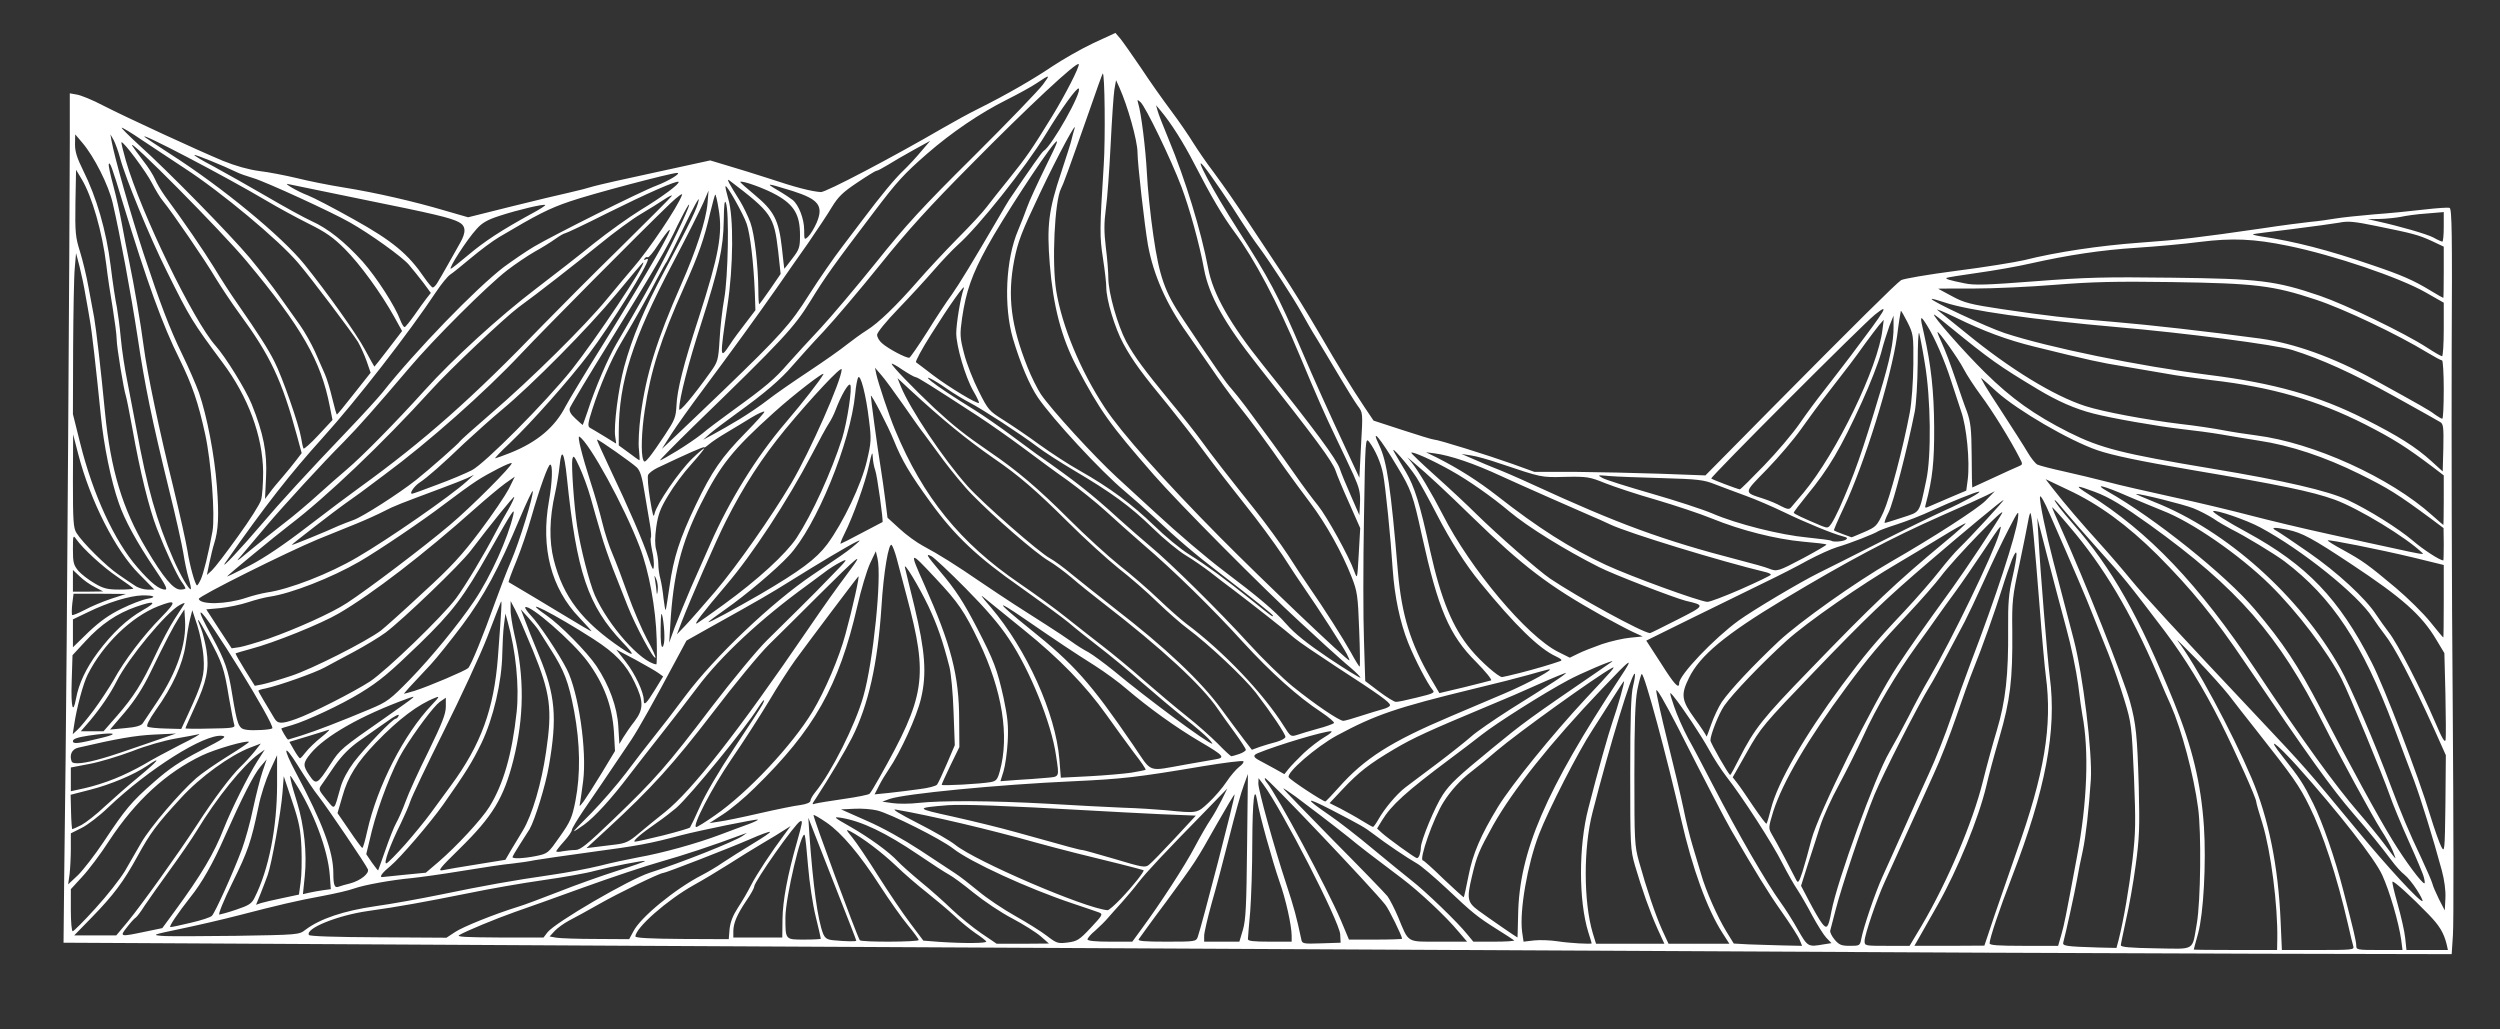 <!DOCTYPE svg PUBLIC "-//W3C//DTD SVG 20010904//EN" "http://www.w3.org/TR/2001/REC-SVG-20010904/DTD/svg10.dtd">
<svg version="1.0" xmlns="http://www.w3.org/2000/svg" width="1200px" height="494px" viewBox="0 0 12000 4940" preserveAspectRatio="xMidYMid meet">
<rect x="0" y="0" width="12000" height="4940" fill="#333333" stroke="none"/>
<g id="layer101" fill="white" stroke="none">
 <path d="M9535 4573 c-534 -3 -4108 -21 -6455 -33 -1108 -6 -2186 -12 -2395 -13 l-380 -2 3 -300 c2 -165 5 -428 7 -585 5 -348 20 -2646 20 -2963 l0 -229 34 6 c19 3 76 26 125 52 117 60 454 215 576 266 62 25 123 42 175 49 44 5 125 21 180 34 55 14 156 34 225 45 156 25 341 68 486 111 l111 32 204 -51 c112 -28 238 -58 279 -67 41 -9 95 -23 120 -31 25 -7 161 -38 302 -68 l257 -56 83 25 c46 13 137 42 203 63 122 41 200 61 245 64 23 2 348 -169 585 -307 50 -29 128 -72 175 -95 132 -66 257 -138 352 -202 48 -32 135 -82 194 -110 l108 -50 24 28 c13 16 57 79 98 139 40 61 105 153 144 205 39 52 87 122 107 155 21 33 64 97 98 141 62 85 90 125 179 259 29 44 95 144 147 222 52 78 132 208 179 289 97 167 154 260 218 356 l45 67 138 45 c76 25 145 46 152 46 19 0 256 74 377 117 l105 38 195 0 c107 1 292 5 410 9 l216 8 319 -323 c404 -408 595 -597 620 -614 11 -7 127 -27 265 -45 135 -17 281 -41 325 -51 159 -40 364 -70 555 -84 195 -14 279 -24 590 -69 91 -14 194 -27 230 -31 36 -3 90 -11 120 -16 30 -5 114 -14 185 -20 72 -5 180 -16 240 -23 61 -7 116 -11 123 -8 11 4 13 125 10 691 -1 377 0 1141 5 1696 4 556 5 1052 1 1103 l-6 92 -932 -2 c-512 -2 -1097 -4 -1301 -5z m1010 -142 c18 -105 22 -435 6 -552 -21 -160 -80 -378 -131 -494 -10 -22 -40 -89 -65 -150 -128 -298 -257 -515 -422 -708 -45 -54 -83 -95 -83 -92 0 3 20 49 44 103 111 245 299 718 330 830 29 105 35 167 42 406 5 201 3 250 -15 381 -11 83 -32 200 -46 260 -13 61 -25 116 -25 122 0 9 43 13 168 15 193 3 173 16 197 -121z m386 77 c3 -160 -31 -423 -71 -554 -17 -53 -30 -100 -30 -105 0 -18 -96 -232 -171 -382 -82 -163 -171 -308 -268 -437 -183 -241 -189 -248 -321 -395 -59 -66 -129 -146 -155 -177 -26 -32 -49 -58 -52 -58 -7 0 32 51 88 115 186 212 315 440 484 855 88 216 130 390 144 599 11 173 -2 416 -28 511 -11 41 -21 76 -21 78 0 1 90 2 200 2 l200 0 1 -52z m365 35 c-3 -10 -15 -58 -26 -108 -53 -229 -121 -437 -184 -563 -49 -101 -81 -145 -256 -367 -47 -59 -106 -135 -132 -169 -26 -33 -95 -110 -154 -171 -59 -60 -100 -101 -92 -90 86 111 260 435 356 661 81 191 128 423 139 687 l6 137 174 0 c161 0 174 -1 169 -17z m230 -30 c-12 -86 -56 -235 -91 -312 -35 -78 -207 -298 -408 -523 -107 -118 -151 -148 -70 -46 83 105 96 124 146 224 44 88 105 263 145 419 49 189 62 244 62 264 0 20 4 21 111 21 l111 0 -6 -47z m218 20 c-14 -56 -34 -89 -86 -143 -82 -85 -168 -163 -174 -158 -3 3 9 52 25 109 16 57 33 130 36 162 l6 57 100 0 99 0 -6 -27z m-1575 -20 c25 -99 51 -252 67 -386 15 -130 16 -178 7 -400 -11 -244 -12 -256 -46 -367 -19 -63 -53 -162 -76 -220 -23 -58 -57 -143 -76 -190 -30 -77 -89 -215 -207 -484 -23 -55 -44 -92 -46 -82 -4 19 28 174 64 311 45 173 73 281 98 375 44 168 90 543 82 672 -10 149 -24 272 -39 343 -9 39 -21 99 -27 135 -11 63 -56 267 -66 302 -6 19 9 21 168 26 l87 2 10 -37z m-1530 0 c-6 -16 -45 -77 -88 -138 -65 -92 -126 -192 -241 -390 -23 -39 -128 -240 -256 -493 -65 -126 -104 -193 -104 -177 0 14 24 123 54 243 30 119 64 263 76 320 11 56 31 137 44 180 13 42 31 104 41 137 23 81 79 207 122 277 l35 57 72 4 c39 1 113 4 163 5 l93 2 -11 -27z m114 20 l38 -6 -25 -26 c-13 -14 -43 -62 -67 -106 -23 -44 -55 -99 -70 -122 -16 -23 -49 -81 -74 -130 -46 -92 -191 -317 -268 -415 -24 -31 -62 -89 -84 -130 -37 -67 -124 -199 -172 -258 -19 -23 -19 -20 4 49 13 40 44 110 68 155 25 44 77 144 117 221 123 238 261 476 328 568 21 29 58 87 82 130 47 82 48 83 123 70z m181 -26 c11 -58 66 -219 101 -297 19 -41 63 -140 99 -220 35 -80 91 -203 124 -275 33 -71 81 -193 107 -270 26 -77 69 -196 95 -265 119 -310 217 -612 226 -690 5 -44 3 -42 -45 51 -27 52 -80 162 -117 245 -37 82 -80 172 -94 199 -15 28 -53 100 -85 160 -32 61 -68 126 -80 145 -56 90 -227 426 -268 525 -56 137 -159 445 -187 556 -12 46 -23 90 -25 96 -2 7 7 26 21 43 22 26 33 30 74 30 46 0 48 -1 54 -33z m290 -64 c124 -211 245 -495 294 -693 17 -69 47 -179 67 -245 42 -141 56 -265 54 -488 -1 -121 3 -170 20 -242 27 -119 27 -157 -1 -90 -11 28 -33 91 -48 140 -32 103 -97 287 -139 390 -16 39 -52 140 -81 225 -29 85 -77 209 -108 275 -30 66 -89 197 -132 290 -42 94 -89 196 -103 227 -38 82 -97 256 -97 284 0 24 1 24 108 24 l108 0 58 -97z m352 -56 c29 -83 75 -217 103 -297 134 -374 173 -607 141 -845 -5 -38 -19 -189 -30 -335 -24 -305 -37 -440 -44 -447 -2 -2 -7 15 -11 39 -4 24 -23 117 -42 208 -33 152 -36 177 -34 320 2 234 -10 332 -62 510 -25 85 -53 189 -62 230 -37 157 -138 403 -234 573 -31 54 -69 121 -84 148 l-28 49 168 0 168 -1 51 -152z m318 101 c15 -53 20 -78 75 -373 50 -262 59 -513 26 -685 -3 -14 -12 -79 -20 -145 -9 -66 -34 -187 -57 -270 -22 -82 -63 -235 -90 -340 l-49 -190 6 100 c8 152 43 580 54 665 34 256 -20 540 -182 960 -61 158 -107 295 -107 318 0 9 40 12 164 12 l165 0 15 -52z m-5160 31 c-3 -5 -26 -23 -52 -40 -26 -18 -72 -55 -102 -84 -30 -28 -89 -77 -130 -110 -41 -32 -109 -90 -150 -130 -69 -65 -157 -132 -219 -165 -22 -11 -21 -8 10 30 19 23 75 106 124 184 50 79 119 181 154 227 l63 84 77 6 c119 8 231 7 225 -2z m261 -25 c-22 -19 -84 -58 -137 -86 -54 -28 -137 -84 -185 -123 -49 -40 -102 -79 -118 -87 -17 -9 -82 -51 -145 -94 -158 -107 -274 -163 -375 -179 -37 -5 -33 -2 46 43 91 52 188 122 229 167 14 15 63 59 110 98 47 38 114 98 150 133 36 34 98 85 139 113 l75 51 125 0 126 -1 -40 -35z m241 -41 c56 -60 59 -65 40 -73 -12 -4 -68 -24 -126 -43 -216 -72 -494 -200 -575 -264 -59 -46 -300 -167 -365 -183 -25 -6 -74 -10 -109 -8 l-64 3 124 55 c74 32 176 89 254 140 72 48 148 98 170 112 22 14 72 53 112 86 39 33 118 86 175 118 57 32 126 75 153 96 47 36 53 38 100 32 45 -6 56 -12 111 -71z m1197 32 c-4 -63 -281 -602 -370 -721 l-22 -29 -1 26 c0 32 75 303 133 479 39 118 51 164 73 268 4 22 8 23 97 20 l92 -3 -2 -40z m1207 43 c0 -2 -7 -25 -16 -53 -47 -151 -47 -415 0 -595 47 -184 96 -356 116 -415 26 -75 60 -195 55 -195 -2 0 -25 35 -52 78 -26 42 -72 113 -100 157 -66 100 -210 381 -256 500 -55 143 -94 365 -81 467 l7 48 51 -6 c28 -3 78 -1 111 4 56 9 165 15 165 10z m316 -70 c-38 -85 -75 -191 -108 -303 -22 -77 -23 -93 -23 -445 0 -273 4 -378 14 -418 7 -29 11 -55 8 -58 -12 -12 -120 341 -203 666 -44 170 -43 429 1 578 l16 52 164 0 164 0 -33 -72z m311 19 c-73 -114 -144 -310 -197 -542 -68 -299 -178 -707 -190 -700 -3 2 -13 37 -21 77 -10 54 -14 161 -14 408 0 315 1 340 22 415 37 133 79 256 111 328 l31 67 146 0 146 0 -34 -53z m-4157 38 c0 -3 -38 -101 -84 -217 -46 -117 -98 -249 -115 -293 l-31 -80 5 80 c18 250 40 410 66 477 9 21 19 28 47 31 62 6 112 7 112 2z m300 -3 c0 -4 -24 -37 -53 -72 -30 -36 -88 -119 -131 -185 -98 -153 -186 -257 -259 -307 -32 -22 -60 -38 -62 -36 -5 5 204 570 222 601 6 10 283 9 283 -1z m1071 -55 c87 -118 207 -302 254 -392 26 -49 60 -108 75 -130 15 -22 39 -65 54 -95 l27 -55 -102 105 c-198 202 -285 295 -324 345 -21 28 -57 70 -79 95 -23 25 -53 59 -67 75 -14 17 -42 44 -62 62 -21 17 -37 36 -37 42 0 7 37 11 108 11 l107 0 46 -63z m268 41 c18 -49 182 -681 177 -685 -1 -2 -40 63 -86 144 -101 179 -96 172 -245 375 -67 89 -124 169 -129 176 -6 9 24 12 134 12 137 0 141 -1 149 -22z m217 -35 c14 -48 17 -115 20 -403 l4 -345 -20 55 c-12 30 -43 143 -70 250 -27 107 -65 251 -85 319 -19 69 -35 138 -35 153 l0 28 84 0 85 0 17 -57z m234 30 c0 -50 -28 -177 -59 -263 -33 -95 -97 -324 -106 -384 -14 -85 -23 -6 -24 198 0 116 -5 265 -10 331 -6 66 -11 126 -11 133 0 9 28 12 105 12 l105 0 0 -27z m802 -20 c-62 -75 -190 -194 -272 -256 -154 -116 -197 -149 -259 -200 -36 -28 -94 -74 -130 -101 -36 -27 -92 -69 -123 -93 -32 -23 -58 -41 -58 -38 0 3 108 115 239 248 132 133 249 254 261 269 11 15 34 60 51 100 52 126 39 118 195 118 l136 0 -40 -47z m266 41 c-4 -3 -39 -27 -80 -52 -100 -63 -121 -81 -244 -197 -58 -54 -122 -109 -142 -120 -46 -26 -154 -99 -207 -140 -48 -36 -57 -41 -205 -118 -128 -66 -130 -57 -7 27 45 31 138 103 207 161 69 57 152 125 185 151 65 50 223 202 268 259 l29 35 101 0 c55 0 98 -3 95 -6z m-4228 -43 c34 -68 203 -206 330 -271 25 -13 70 -39 100 -60 30 -20 95 -61 143 -90 48 -29 86 -54 83 -57 -2 -3 -46 13 -98 36 -99 43 -403 161 -414 161 -17 0 -218 98 -309 150 -55 31 -120 67 -144 79 -24 13 -55 35 -68 49 l-25 27 33 6 c19 3 105 6 192 6 l157 1 20 -37z m462 -12 c4 -34 16 -65 40 -102 20 -30 48 -78 63 -108 26 -51 99 -162 162 -246 l28 -38 -30 19 c-16 11 -64 40 -105 64 -41 24 -115 70 -165 102 -49 31 -124 76 -166 99 -128 72 -279 205 -279 246 0 7 72 11 224 12 l224 1 4 -49z m438 47 c0 -3 -11 -51 -25 -108 -14 -57 -30 -164 -36 -238 -6 -74 -13 -142 -16 -150 -13 -40 -93 298 -93 394 0 108 -1 106 91 106 43 0 79 -2 79 -4z m2790 0 c0 -13 -63 -142 -81 -164 -63 -80 -570 -614 -577 -607 -3 2 1 12 8 20 50 60 289 506 356 662 l39 93 128 0 c70 0 127 -2 127 -4z m-5264 -43 c70 -53 183 -91 334 -113 80 -11 222 -37 315 -56 208 -43 347 -68 528 -94 77 -11 182 -31 235 -44 54 -14 138 -32 187 -41 113 -20 280 -66 393 -109 48 -18 109 -41 135 -50 27 -10 47 -20 45 -22 -5 -4 -275 51 -368 75 -152 41 -210 51 -434 81 -126 17 -247 35 -270 39 -23 5 -70 12 -106 16 -36 3 -144 19 -240 35 -96 16 -206 31 -245 35 -96 9 -225 32 -276 50 -24 9 -90 24 -148 35 -126 23 -218 45 -407 94 -77 20 -203 49 -280 65 -129 27 -136 29 -89 33 28 3 187 2 355 0 302 -5 305 -5 336 -29z m718 11 c37 -25 188 -86 301 -121 28 -8 115 -41 195 -72 80 -32 207 -77 282 -101 76 -24 136 -45 134 -47 -4 -5 -161 26 -241 47 -38 11 -151 31 -250 45 -99 14 -259 42 -355 62 -214 43 -341 66 -485 86 -146 21 -301 84 -282 115 5 6 123 10 333 11 l327 2 41 -27z m444 1 c38 -48 392 -254 491 -286 151 -48 407 -150 446 -177 l20 -14 -20 7 c-147 55 -284 100 -390 130 -71 20 -240 76 -375 125 -135 49 -283 102 -330 118 -93 33 -233 91 -265 110 -16 9 26 11 192 12 l212 0 19 -25z m1128 -63 c1 -88 24 -212 70 -372 26 -93 28 -103 15 -98 -23 9 -221 290 -221 314 0 7 -16 36 -36 65 -46 68 -64 110 -64 149 l0 30 118 0 117 0 1 -88z m3531 -20 c5 -303 131 -596 489 -1139 71 -107 58 -99 -87 54 -249 261 -426 484 -522 654 -68 123 -78 145 -102 247 -25 106 -22 123 32 163 42 31 184 129 187 129 0 0 2 -48 3 -108z m-6673 31 c65 -79 242 -326 331 -463 82 -127 165 -237 210 -280 20 -19 50 -52 67 -73 l30 -38 -50 19 c-97 37 -242 142 -334 243 -115 125 -146 166 -208 279 -67 122 -114 185 -219 293 l-85 87 101 0 101 0 56 -67z m83 49 l82 -17 61 -83 c126 -172 188 -276 235 -397 36 -91 118 -255 162 -324 l34 -53 -28 20 c-76 55 -201 209 -300 372 -22 36 -79 119 -127 185 -48 66 -102 143 -121 171 -18 29 -38 55 -43 58 -6 3 -25 24 -42 46 -37 47 -36 48 87 22z m-238 -113 c56 -61 118 -141 140 -177 21 -37 56 -98 79 -137 42 -73 185 -241 264 -310 25 -22 93 -69 151 -105 58 -36 104 -67 102 -69 -10 -9 -160 34 -225 65 -172 82 -319 217 -445 408 -41 64 -100 142 -130 174 l-55 60 0 101 c0 56 4 101 9 101 5 0 55 -50 110 -111z m8332 15 c27 -144 209 -646 278 -764 21 -36 62 -112 92 -170 29 -58 74 -141 100 -185 106 -182 303 -589 334 -690 17 -58 17 -58 -78 85 -42 63 -101 149 -131 190 -30 41 -70 96 -88 122 -18 26 -62 88 -98 137 -99 137 -196 301 -255 432 -30 65 -83 171 -118 236 -36 65 -76 154 -90 198 -14 44 -40 126 -59 183 l-33 104 40 76 c22 42 49 89 60 103 24 32 31 23 46 -57z m-7874 55 c48 -11 94 -26 100 -33 15 -14 103 -209 144 -319 16 -44 41 -132 54 -197 14 -64 34 -144 45 -176 l20 -59 -30 35 c-32 38 -87 146 -171 335 -55 126 -110 223 -164 290 -62 79 -107 145 -97 145 6 0 50 -9 99 -21z m218 -63 c59 -20 73 -28 87 -57 68 -134 108 -338 108 -543 l0 -141 -35 76 c-19 42 -44 118 -54 170 -36 171 -50 213 -126 367 -41 83 -69 152 -62 152 7 -1 44 -11 82 -24z m4246 -53 c59 -62 114 -132 108 -136 -5 -3 -195 -51 -324 -82 -55 -14 -140 -36 -190 -50 -227 -64 -507 -130 -675 -159 -22 -4 15 19 105 65 77 39 158 86 180 104 98 79 621 304 731 314 6 1 35 -25 65 -56z m6340 -134 c-43 -159 -102 -348 -134 -434 -19 -49 -62 -164 -96 -255 -152 -404 -296 -622 -526 -796 -47 -35 -190 -122 -255 -154 -25 -13 -63 -35 -86 -51 -23 -15 -65 -37 -95 -49 -48 -19 -256 -71 -276 -69 -4 0 36 18 89 39 346 137 696 450 891 797 48 84 169 365 242 563 51 135 86 220 148 350 24 52 48 106 52 120 3 14 19 49 33 78 l27 52 3 -59 c2 -36 -5 -87 -17 -132z m-10366 132 l80 -17 8 -59 c5 -33 6 -107 4 -165 -4 -88 -11 -124 -45 -225 l-40 -119 -6 79 c-7 92 -52 342 -71 395 -7 19 -22 59 -34 89 l-22 54 23 -8 c13 -4 59 -15 103 -24z m10245 -41 c-18 -28 -44 -60 -58 -71 -15 -11 -43 -42 -62 -68 -55 -73 -107 -137 -185 -227 -105 -122 -212 -271 -519 -724 -148 -219 -256 -351 -420 -516 -144 -143 -283 -245 -430 -313 l-107 -51 33 43 c59 76 140 170 228 267 47 52 114 130 148 172 63 77 215 242 608 659 231 245 236 251 470 534 149 182 313 359 322 350 3 -2 -10 -27 -28 -55z m-4551 -67 c20 -104 58 -193 142 -331 67 -108 259 -345 421 -519 126 -134 147 -158 126 -147 -76 41 -453 312 -554 398 -39 34 -94 79 -123 101 -50 38 -99 92 -132 145 -48 75 -120 280 -99 280 4 0 49 40 100 90 52 49 95 88 96 87 2 -2 12 -48 23 -104z m-5498 70 l37 -5 -5 -67 c-9 -122 -78 -306 -168 -446 -24 -38 -25 -39 -19 -10 3 17 17 66 31 110 33 108 47 242 36 350 l-9 87 30 -7 c17 -4 47 -9 67 -12z m131 -33 c48 -13 91 -47 84 -67 -8 -21 -193 -294 -235 -348 -22 -27 -67 -95 -101 -150 -70 -112 -75 -89 -9 35 128 241 179 378 179 481 0 58 6 73 26 65 7 -3 32 -10 56 -16z m-1184 -200 c103 -155 131 -190 242 -287 73 -64 123 -98 225 -151 111 -57 126 -67 101 -70 -84 -10 -350 157 -547 344 -41 40 -99 84 -127 98 l-52 26 0 74 c0 40 -3 95 -6 122 l-7 49 48 -45 c25 -25 81 -97 123 -160z m8197 -10 c32 -124 298 -660 412 -832 70 -105 106 -156 266 -378 61 -84 207 -304 236 -355 28 -49 -228 215 -293 302 -24 32 -94 112 -156 178 -139 148 -190 208 -297 353 -185 249 -306 456 -351 596 -24 79 -24 81 -7 111 10 16 38 68 63 115 24 47 49 94 54 104 9 17 13 11 30 -40 10 -32 30 -102 43 -154z m2940 183 c-3 -16 -36 -93 -72 -173 -36 -80 -78 -181 -93 -225 -31 -90 -195 -487 -230 -555 -65 -129 -213 -324 -344 -453 -147 -144 -375 -302 -516 -356 -42 -17 -117 -48 -166 -69 -116 -51 -169 -64 -99 -24 224 126 569 402 709 568 136 161 206 267 313 472 142 274 283 532 350 640 60 98 138 202 150 202 3 0 2 -12 -2 -27z m-9694 -14 l103 -10 61 -52 c86 -74 206 -203 244 -264 67 -108 109 -252 131 -456 13 -123 -4 -293 -43 -432 l-11 -40 -7 55 c-4 30 -7 92 -8 137 -2 135 -43 311 -100 430 -45 92 -73 138 -185 297 -62 87 -205 254 -251 292 -38 31 -56 54 -41 54 2 0 50 -5 107 -11z m-91 -119 c18 -52 41 -111 52 -130 11 -19 31 -65 45 -103 13 -37 62 -145 109 -239 66 -136 84 -181 84 -216 l0 -43 -29 20 c-29 21 -116 137 -177 236 -48 78 -118 259 -149 383 l-27 112 27 40 c16 22 29 39 30 38 1 -2 17 -46 35 -98z m440 69 l136 -22 29 -50 c17 -27 41 -68 55 -91 45 -75 89 -225 111 -376 31 -208 21 -282 -64 -490 -35 -85 -73 -173 -85 -195 l-21 -40 0 40 c-1 22 8 76 18 120 49 206 47 397 -5 604 -46 181 -98 268 -258 425 -96 94 -107 108 -81 103 17 -4 91 -16 165 -28z m3348 -124 l102 -110 -172 -7 c-95 -5 -249 -12 -343 -18 -404 -23 -605 -30 -675 -25 -159 13 -158 15 25 55 94 21 229 54 300 74 282 79 310 86 320 86 6 0 75 20 155 43 133 40 147 43 165 28 11 -8 66 -65 123 -126z m-3692 27 c42 -48 96 -114 120 -147 24 -33 69 -94 99 -135 144 -196 206 -367 225 -615 18 -240 20 -280 14 -265 -4 8 -33 85 -66 170 -33 85 -127 288 -208 450 -81 162 -153 313 -160 335 -7 22 -28 70 -46 107 -51 102 -86 198 -69 192 8 -3 49 -45 91 -92z m627 57 c57 -12 58 -13 114 -93 51 -72 59 -91 75 -171 25 -129 23 -275 -6 -431 -27 -142 -47 -194 -114 -299 -24 -38 -50 -79 -57 -90 -7 -11 -29 -38 -49 -60 l-36 -40 19 50 c10 28 41 106 69 173 78 188 87 296 47 527 -16 95 -68 262 -93 305 -9 14 -30 48 -49 77 -18 28 -33 54 -33 57 0 9 52 7 113 -5z m4241 -5 c3 -9 6 -24 6 -35 0 -34 68 -198 106 -255 35 -52 68 -84 239 -224 146 -120 176 -142 499 -363 39 -27 72 -50 75 -52 11 -12 -154 58 -214 91 -114 61 -342 205 -413 261 -37 29 -105 81 -151 115 -213 159 -283 223 -328 297 l-23 38 23 21 c26 24 158 120 168 121 4 1 10 -6 13 -15z m4671 -21 c-9 -21 -33 -65 -55 -98 -42 -66 -201 -358 -279 -513 -211 -421 -410 -649 -831 -952 -133 -95 -195 -133 -265 -159 -94 -35 -100 -33 -29 12 288 180 528 432 801 842 226 340 381 554 494 685 41 47 98 117 125 153 27 37 50 67 52 67 1 0 -5 -17 -13 -37z m-8723 -3 c24 0 56 -26 181 -146 202 -194 257 -256 472 -539 101 -132 221 -277 267 -322 46 -45 117 -115 157 -155 41 -40 111 -111 155 -157 76 -77 78 -82 41 -63 -22 11 -57 33 -77 49 -21 15 -59 44 -85 63 -222 161 -414 340 -526 490 -39 52 -114 149 -166 215 -52 66 -124 158 -160 205 -87 115 -167 202 -218 239 -24 17 -45 31 -48 31 -3 0 35 -39 83 -87 48 -49 123 -135 167 -193 43 -58 104 -136 135 -175 31 -38 99 -126 150 -195 140 -187 414 -448 611 -581 20 -13 67 -45 105 -71 38 -25 83 -58 99 -73 27 -23 28 -25 5 -14 -36 17 -177 101 -310 184 -109 68 -152 93 -400 231 l-105 59 -51 95 c-104 195 -178 327 -213 380 -119 177 -178 264 -229 338 -31 46 -57 89 -57 96 0 7 -17 32 -38 55 -20 22 -37 44 -37 47 0 4 14 4 31 0 17 -3 45 -6 61 -6z m8922 -580 c-110 -242 -191 -396 -238 -455 -17 -22 -43 -58 -58 -81 -71 -110 -339 -325 -538 -432 -66 -36 -218 -88 -227 -78 -5 4 71 52 162 101 288 157 442 318 599 625 60 116 225 547 281 734 20 65 44 133 53 150 16 30 17 24 20 -204 l2 -235 -56 -125z m-9921 488 c48 -214 175 -463 311 -606 35 -37 37 -42 16 -33 -83 32 -177 103 -286 216 -90 94 -134 163 -160 256 l-24 82 57 83 c31 46 59 84 62 84 4 0 14 -37 24 -82z m1190 66 c50 -6 66 -13 115 -55 31 -26 87 -72 124 -101 129 -103 352 -387 686 -877 94 -137 119 -172 207 -291 62 -84 36 -63 -155 127 -85 85 -192 191 -238 236 -46 45 -167 192 -270 327 -187 244 -295 364 -507 559 l-100 92 40 -5 c22 -3 66 -8 98 -12z m230 -44 c67 -17 125 -34 129 -38 3 -4 25 -49 48 -101 23 -54 93 -173 164 -280 68 -102 129 -196 135 -208 19 -36 5 -26 -20 14 -61 98 -324 420 -393 481 -20 17 -61 49 -93 71 -81 56 -120 91 -105 91 8 0 69 -14 135 -30z m-2792 -50 c22 -12 72 -51 112 -89 40 -37 114 -102 165 -144 93 -77 111 -101 38 -51 -62 42 -175 90 -274 115 l-93 24 2 82 c1 46 4 83 6 83 2 0 22 -9 44 -20z m3042 -47 c157 -109 369 -335 467 -497 60 -100 128 -259 158 -371 35 -127 70 -287 62 -278 -11 11 -244 321 -303 402 -26 36 -84 125 -127 198 -44 73 -124 197 -179 277 -93 136 -192 326 -169 326 5 0 47 -26 91 -57z m3184 19 c29 -51 86 -119 127 -151 19 -14 87 -66 153 -115 65 -49 139 -108 164 -130 25 -23 110 -81 188 -131 79 -49 173 -109 209 -132 37 -24 63 -43 58 -43 -4 0 -63 24 -130 54 -66 30 -177 78 -246 106 -282 118 -355 151 -448 206 -120 71 -170 110 -248 193 l-62 66 52 26 c28 15 74 40 101 57 28 17 52 31 55 31 3 1 15 -16 27 -37z m1884 -51 c32 -126 160 -348 340 -591 109 -146 159 -207 299 -355 62 -66 138 -154 170 -195 32 -41 75 -91 95 -110 52 -50 218 -230 212 -230 -6 0 -193 155 -357 296 -206 176 -303 269 -549 525 -246 256 -259 271 -325 388 l-69 122 21 27 c12 15 47 66 79 114 32 47 60 84 62 82 3 -2 12 -35 22 -73z m-4856 23 c83 -19 171 -37 198 -40 28 -4 47 -12 47 -20 0 -7 10 -25 23 -41 77 -94 193 -324 231 -460 48 -167 89 -573 68 -663 l-8 -34 -28 59 c-15 33 -43 125 -61 205 -88 383 -207 593 -492 871 -48 48 -117 105 -153 128 l-65 42 45 -7 c25 -3 113 -21 195 -40z m2156 -51 c28 -26 67 -71 86 -100 19 -29 47 -61 61 -72 15 -11 24 -23 20 -27 -4 -4 -92 7 -195 24 -320 54 -387 61 -621 72 -360 16 -810 60 -882 85 l-35 13 49 7 c27 4 83 4 125 -1 110 -12 351 -11 621 4 129 8 291 16 360 19 69 2 161 8 205 12 154 15 150 16 206 -36z m-4166 -75 c10 -35 34 -80 64 -120 55 -72 186 -208 200 -208 5 0 12 -7 15 -16 3 -9 -22 4 -56 29 -35 24 -94 66 -133 93 -48 34 -84 71 -118 119 -26 39 -55 80 -64 93 -15 21 -13 24 23 69 43 52 36 58 69 -59z m1253 -67 l64 -106 -5 -90 c-8 -126 -48 -233 -127 -340 -71 -96 -280 -278 -299 -260 -2 3 9 20 26 38 40 41 136 185 174 260 56 110 97 391 78 537 -5 41 -12 86 -14 100 -5 25 -5 24 17 -4 12 -17 51 -77 86 -135z m1162 124 c63 -9 119 -20 124 -25 5 -5 26 -39 47 -77 222 -393 235 -481 132 -868 -19 -71 -41 -155 -49 -185 -8 -30 -19 -59 -24 -64 -14 -14 -39 131 -49 297 -18 273 -63 472 -141 627 -33 65 -109 193 -175 294 -19 28 -19 29 0 23 11 -3 72 -13 135 -22z m2376 -55 c124 -140 250 -220 538 -342 78 -33 194 -82 259 -110 116 -49 255 -126 207 -114 -14 3 -56 15 -95 26 -38 11 -155 41 -260 66 -373 91 -471 124 -659 225 -100 55 -243 179 -230 200 8 14 167 118 176 116 3 -1 32 -31 64 -67z m-2014 8 c43 -5 81 -15 86 -22 5 -6 26 -51 47 -100 l38 -89 -6 -161 c-3 -89 -12 -186 -20 -216 -32 -125 -59 -202 -101 -291 -46 -96 -121 -220 -112 -184 2 11 23 94 45 185 52 216 60 324 32 442 -20 87 -99 259 -155 341 -14 21 -36 56 -47 79 l-21 41 69 -7 c37 -4 103 -12 145 -18z m-3862 -50 c41 -16 104 -47 140 -68 36 -22 115 -64 175 -95 61 -30 101 -53 90 -51 -11 3 -61 12 -112 21 -52 9 -144 35 -209 61 -64 24 -156 52 -205 61 l-89 17 0 57 0 57 68 -15 c37 -8 101 -28 142 -45z m4206 16 c26 -5 32 -12 43 -52 47 -169 12 -387 -99 -620 -71 -148 -100 -190 -210 -307 -126 -135 -127 -134 -53 32 128 287 167 436 167 648 l1 131 -43 88 c-23 48 -42 90 -42 93 0 6 186 -4 236 -13z m-3169 -87 c46 -71 51 -75 262 -222 157 -111 156 -109 105 -91 -220 80 -394 179 -463 263 -38 46 -38 58 -5 106 31 46 37 43 101 -56z m3431 67 c70 -6 67 0 51 -107 -22 -155 -125 -410 -226 -560 -46 -70 -112 -146 -208 -243 -77 -78 -151 -147 -164 -154 -30 -15 -24 -5 39 70 78 92 115 150 180 275 81 157 96 196 127 334 20 96 24 133 20 211 -3 52 -12 116 -20 142 l-15 48 77 -6 c42 -2 104 -7 139 -10z m412 -25 c35 -6 66 -12 69 -14 2 -3 -23 -40 -56 -82 -32 -43 -92 -125 -133 -183 -99 -139 -224 -268 -395 -406 -77 -62 -158 -128 -180 -146 -34 -29 -32 -24 21 37 172 202 311 510 329 729 l7 89 137 -7 c75 -4 165 -12 201 -17z m828 -94 c29 -27 74 -62 100 -77 26 -15 40 -28 31 -28 -35 0 -253 65 -351 105 -24 10 -23 19 5 34 12 6 45 24 72 39 l50 28 20 -25 c11 -14 44 -48 73 -76z m2091 25 c73 -143 111 -191 337 -424 305 -316 410 -416 651 -616 56 -46 100 -86 98 -88 -2 -2 -57 29 -122 69 -65 40 -154 93 -198 119 -180 105 -442 287 -539 375 -120 109 -259 254 -300 313 -26 38 -66 139 -66 166 0 12 88 166 95 166 2 0 22 -36 44 -80z m-2659 30 c58 -10 122 -21 143 -25 50 -8 42 -18 -71 -84 -122 -72 -249 -164 -357 -256 -33 -29 -100 -78 -150 -110 -109 -69 -172 -111 -335 -223 -148 -102 -140 -85 20 44 216 173 293 259 499 560 94 138 64 127 251 94z m-5195 -31 c33 -9 125 -40 205 -68 l145 -50 -105 5 c-89 4 -181 20 -365 63 -30 7 -43 35 -31 66 6 16 63 10 151 -16z m973 -29 c13 -17 46 -49 75 -72 29 -23 44 -39 35 -35 -10 3 -56 18 -103 32 l-86 26 23 40 c12 21 25 39 28 39 3 0 16 -14 28 -30z m4481 9 c17 -6 31 -15 31 -20 0 -5 -24 -42 -53 -82 -29 -39 -65 -90 -80 -112 -76 -113 -272 -294 -552 -510 -49 -38 -117 -92 -150 -121 -34 -29 -84 -66 -113 -83 -60 -35 -263 -211 -365 -316 -38 -38 -99 -113 -138 -165 -38 -52 -79 -108 -92 -125 -13 -16 -58 -79 -100 -140 -42 -60 -90 -126 -107 -145 l-30 -35 6 30 c9 42 61 199 91 270 134 322 312 541 596 735 76 52 177 125 225 164 48 38 125 99 172 135 47 36 137 110 200 166 63 55 156 133 205 172 50 39 117 99 150 132 33 34 62 61 66 61 3 0 20 -5 38 -11z m179 -58 c23 -7 42 -17 42 -24 0 -14 -67 -114 -142 -212 -55 -71 -228 -234 -328 -308 -30 -22 -95 -79 -145 -127 -49 -48 -133 -121 -186 -162 -52 -42 -163 -142 -245 -224 -151 -150 -233 -221 -354 -304 -127 -88 -244 -183 -403 -330 l-59 -55 16 40 c45 110 205 349 320 478 72 81 346 321 396 347 19 10 67 45 105 77 39 32 131 105 205 163 246 190 414 349 512 483 40 55 90 121 110 148 l37 48 38 -14 c21 -7 57 -18 81 -24z m-5633 -21 c85 -21 47 -26 -70 -9 -53 8 -75 16 -75 26 0 16 23 13 145 -17z m2551 -78 c44 -58 44 -96 0 -187 -41 -86 -91 -139 -198 -208 -185 -119 -365 -211 -226 -114 67 46 195 176 241 244 61 92 100 197 105 291 l5 83 19 -32 c11 -18 35 -53 54 -77z m2753 82 c-13 -14 -64 -58 -114 -97 -49 -39 -142 -117 -205 -172 -63 -56 -155 -132 -205 -170 -49 -38 -115 -90 -145 -116 -30 -25 -134 -101 -230 -169 -207 -144 -318 -249 -433 -408 -99 -136 -138 -202 -177 -299 -26 -65 -110 -227 -110 -213 0 14 31 245 45 330 8 52 20 131 25 175 l10 80 58 53 c31 29 82 66 112 82 77 41 161 94 276 173 55 37 128 86 164 109 36 23 103 66 150 96 47 30 103 67 125 83 22 16 58 39 80 50 21 12 75 52 120 88 157 131 454 351 474 351 2 0 -6 -12 -20 -26z m5939 -214 l-5 -195 -39 -65 c-70 -118 -164 -201 -409 -363 -187 -124 -234 -149 -303 -164 -68 -14 -87 -12 -53 6 11 6 80 52 153 103 137 95 273 220 324 299 16 24 43 62 60 84 41 51 156 275 220 425 37 87 50 109 53 90 2 -14 1 -113 -1 -220z m-10293 201 c68 -21 197 -71 330 -127 84 -35 97 -45 193 -143 104 -107 233 -265 308 -376 79 -117 162 -301 188 -414 8 -38 -5 -18 -113 173 -127 225 -177 290 -337 446 -146 141 -191 179 -284 236 -91 56 -260 135 -330 155 -25 7 -47 14 -49 15 -3 3 27 54 32 54 1 0 29 -9 62 -19z m4880 -33 c39 -10 73 -23 78 -27 4 -4 -23 -27 -60 -52 -113 -74 -242 -190 -375 -335 -149 -164 -335 -346 -480 -470 -56 -49 -139 -122 -182 -162 -44 -40 -125 -105 -180 -145 -56 -39 -153 -111 -216 -158 -63 -47 -160 -115 -215 -151 -226 -147 -291 -188 -301 -188 -5 0 -33 -16 -62 -35 -28 -20 -52 -32 -52 -29 0 10 102 116 205 213 92 85 147 129 267 211 128 87 232 175 378 321 80 80 191 181 245 224 55 43 138 115 185 160 47 45 107 98 133 118 180 134 371 335 470 493 31 49 33 51 62 42 16 -6 62 -19 100 -30z m1940 -129 c42 -60 148 -173 273 -291 101 -94 370 -285 539 -382 202 -116 414 -253 453 -292 l45 -46 -40 20 c-22 11 -119 55 -215 97 -242 107 -452 218 -760 403 -278 167 -401 269 -453 376 -40 81 -36 108 28 196 30 41 55 79 56 85 0 5 10 -20 22 -56 13 -37 36 -86 52 -110z m-7816 41 c31 -42 74 -107 96 -145 52 -95 143 -215 229 -302 76 -78 73 -87 -15 -53 -129 51 -265 183 -338 328 -22 43 -53 160 -65 241 l-7 45 22 -20 c12 -10 47 -53 78 -94z m111 28 c82 -94 121 -156 186 -294 29 -62 70 -139 91 -171 21 -32 42 -64 46 -71 7 -10 2 -10 -20 2 -63 33 -248 256 -303 366 -30 59 -73 123 -127 188 l-45 52 55 0 54 0 63 -72z m747 58 c15 -15 -319 -556 -343 -556 -7 0 10 36 56 120 60 111 76 156 94 270 25 152 31 168 69 173 32 5 117 0 124 -7z m-622 -24 c6 -8 37 -56 71 -106 93 -139 140 -277 132 -391 l-3 -50 -26 40 c-28 44 -60 105 -138 265 -35 72 -73 131 -122 189 l-71 83 73 -7 c51 -4 77 -12 84 -23z m216 -40 c72 -157 82 -191 76 -277 -3 -44 -17 -113 -30 -153 l-24 -73 -11 43 c-6 24 -15 78 -21 122 -13 92 -62 201 -143 314 -33 47 -47 76 -40 80 6 4 45 8 87 9 l75 2 31 -67z m224 49 c-3 -9 -15 -68 -26 -132 -23 -142 -32 -167 -98 -289 -51 -95 -64 -111 -36 -43 8 20 20 67 26 104 14 89 1 151 -57 275 -24 53 -44 97 -44 100 0 2 54 3 120 1 101 -1 119 -4 115 -16z m296 -30 c72 -25 278 -130 355 -180 80 -53 349 -313 413 -399 47 -64 133 -207 192 -320 15 -29 42 -78 60 -108 17 -30 29 -57 27 -59 -3 -3 -109 127 -209 259 -52 68 -324 329 -409 393 -30 22 -98 63 -150 91 -52 28 -115 61 -140 75 -44 25 -221 88 -287 102 -18 3 -33 8 -33 11 0 3 35 63 77 132 16 27 34 28 104 3z m5112 -15 c40 -13 87 -27 105 -32 19 -5 34 -13 34 -19 1 -13 -50 -50 -257 -184 -93 -61 -183 -122 -200 -137 -34 -30 -208 -167 -294 -232 -31 -23 -81 -61 -111 -85 -30 -23 -83 -60 -118 -81 -35 -21 -107 -80 -160 -132 -107 -104 -196 -169 -377 -276 -66 -39 -145 -90 -175 -113 -82 -62 -268 -183 -325 -212 -27 -14 -77 -44 -110 -67 -67 -47 -118 -71 -75 -36 29 24 109 77 211 140 40 25 118 79 173 120 56 41 111 82 122 90 182 127 264 191 394 310 47 42 114 101 150 131 95 78 334 314 474 468 66 73 162 166 211 206 105 85 223 165 243 165 7 0 46 -11 85 -24z m-6168 -83 c13 -72 48 -145 104 -221 71 -95 141 -160 216 -203 73 -41 58 -48 -33 -16 -91 32 -167 83 -242 165 l-62 67 -4 128 c-4 123 6 160 21 80z m2780 -44 l38 -62 -22 -16 c-12 -9 -63 -38 -112 -65 l-91 -48 45 58 c46 59 87 147 87 185 0 29 12 18 55 -52z m3657 39 c79 -19 87 -23 74 -37 -24 -29 -84 -144 -117 -226 -39 -98 -65 -221 -74 -351 -10 -157 -35 -401 -46 -457 -10 -54 -37 -116 -67 -156 -18 -23 -19 -14 -25 367 -4 215 -4 479 0 586 l6 195 66 50 c36 27 73 50 81 50 8 1 54 -9 102 -21z m-4812 -32 c67 -21 243 -96 257 -109 15 -15 73 -158 128 -312 24 -66 59 -158 79 -204 38 -87 109 -317 103 -334 -1 -5 -29 53 -61 129 -104 248 -173 375 -278 516 -55 73 -123 158 -151 188 -98 104 -131 140 -127 140 3 0 25 -7 50 -14z m5167 -50 c6 -3 -26 -42 -71 -88 -130 -129 -183 -255 -261 -608 -42 -193 -52 -221 -117 -328 -83 -140 -133 -198 -87 -103 36 76 55 201 89 606 18 207 60 343 158 512 l41 70 118 -28 c65 -16 123 -31 130 -33z m903 13 c0 -39 168 -215 285 -300 69 -50 294 -184 385 -229 41 -20 172 -86 290 -146 118 -60 260 -129 315 -154 88 -39 181 -90 164 -90 -13 0 -138 50 -224 90 -49 23 -126 53 -170 67 -44 14 -84 29 -90 33 -15 11 -134 58 -196 76 -30 9 -93 38 -142 64 -48 27 -142 75 -209 107 -66 32 -221 108 -343 168 l-223 110 72 111 c63 100 86 124 86 93z m-6662 -35 c98 -32 357 -163 430 -217 18 -14 109 -95 201 -181 138 -126 189 -182 276 -298 59 -78 120 -169 137 -201 l29 -59 -47 33 c-26 19 -93 75 -148 124 -239 213 -488 405 -649 499 -85 50 -313 142 -424 171 -37 10 -70 20 -72 21 -2 2 18 37 44 79 l48 77 36 -7 c20 -4 82 -22 139 -41z m5087 -37 c-28 -23 -81 -71 -120 -106 -38 -36 -95 -87 -125 -115 -174 -159 -585 -573 -701 -706 -214 -245 -256 -304 -371 -520 -73 -138 -113 -292 -129 -491 -15 -185 -6 -261 55 -442 24 -73 47 -144 50 -159 3 -14 9 -34 12 -45 22 -62 -75 116 -163 302 -91 192 -107 234 -125 325 -33 172 -16 312 65 515 17 43 46 101 63 127 51 75 255 298 366 400 56 51 138 127 183 168 108 100 244 216 330 281 162 122 244 191 298 253 41 47 101 95 205 165 81 54 149 96 152 94 2 -2 -18 -23 -45 -46z m811 23 c71 -18 152 -42 194 -57 10 -4 4 -10 -21 -22 -81 -37 -196 -149 -365 -356 -69 -84 -142 -199 -208 -327 -35 -68 -79 -148 -98 -178 -37 -57 -131 -164 -106 -120 8 14 33 57 56 95 42 72 67 151 117 380 52 233 108 369 196 474 47 57 132 131 149 131 4 0 42 -9 86 -20z m-772 -207 c-6 -164 -9 -184 -36 -253 -46 -118 -124 -257 -198 -355 -37 -49 -92 -124 -122 -166 -84 -121 -163 -228 -228 -309 -33 -41 -90 -120 -127 -175 -38 -55 -90 -130 -116 -167 -98 -137 -161 -279 -187 -423 -16 -92 -50 -390 -50 -443 0 -56 -47 -223 -87 -312 l-16 -35 -8 45 c-4 25 -12 144 -18 265 -6 121 -16 260 -23 308 -9 69 -9 109 0 185 7 53 12 120 12 147 0 71 45 228 86 305 42 76 83 131 214 291 53 63 118 146 145 183 55 76 123 163 261 336 50 63 121 160 157 215 35 55 80 123 99 150 73 105 167 253 203 318 20 37 39 67 41 67 3 0 2 -80 -2 -177z m-3372 45 c-4 -147 -37 -328 -82 -444 -74 -194 -241 -499 -289 -528 -12 -8 13 92 54 219 20 61 45 148 56 194 11 46 33 114 49 150 16 37 49 124 74 195 25 70 66 166 91 213 26 47 44 87 41 90 -9 9 -96 -153 -133 -247 -20 -52 -52 -133 -71 -180 -18 -47 -45 -123 -58 -170 -14 -47 -36 -124 -49 -171 -13 -47 -38 -114 -54 -148 -25 -54 -29 -58 -34 -36 -5 31 8 222 23 320 16 105 59 272 85 332 65 146 221 322 295 332 3 1 4 -54 2 -121z m3312 70 c-17 -33 -138 -221 -202 -313 -19 -27 -67 -99 -106 -160 -40 -60 -121 -170 -180 -243 -59 -74 -146 -186 -193 -250 -47 -64 -125 -164 -172 -222 -132 -160 -174 -218 -219 -300 -41 -76 -82 -211 -82 -272 0 -19 -7 -81 -16 -139 -16 -105 -16 -135 4 -449 8 -122 5 -446 -5 -437 -2 2 -31 82 -64 178 -105 299 -125 353 -136 374 -31 59 -45 357 -23 492 28 170 116 382 233 560 79 120 283 349 552 621 205 207 609 592 622 592 2 0 -4 -15 -13 -32z m1225 -46 c42 -14 103 -28 136 -31 l60 -6 -48 -22 c-26 -12 -93 -48 -150 -79 -255 -143 -375 -234 -622 -474 -122 -119 -211 -202 -280 -260 l-30 -25 21 25 c32 40 96 147 149 250 132 260 404 584 554 659 l56 28 39 -19 c21 -11 73 -31 115 -46z m-4701 -9 c-166 -176 -220 -334 -267 -791 -13 -124 -26 -145 -35 -56 -4 38 -14 98 -22 133 -27 119 -29 227 -6 318 45 178 136 297 327 426 62 42 63 32 3 -30z m-2405 -161 c45 -22 99 -43 121 -47 51 -8 39 -18 -22 -17 -61 2 -165 34 -259 80 l-73 35 0 67 0 67 75 -73 c55 -52 99 -83 158 -112z m705 144 c134 -47 307 -125 378 -172 101 -66 368 -268 492 -373 103 -86 306 -290 298 -298 -5 -6 -111 48 -168 85 -31 20 -101 71 -155 112 -99 76 -315 222 -408 276 -135 78 -328 153 -430 168 -22 3 -69 15 -105 27 -36 12 -95 24 -133 28 l-67 6 61 94 61 93 40 -6 c21 -4 82 -22 136 -40z m1901 -14 c0 -26 -4 -65 -8 -87 -7 -33 -9 -23 -10 53 -1 60 3 91 9 87 6 -3 10 -27 9 -53z m128 -232 c28 -63 70 -158 93 -210 91 -207 220 -416 360 -580 87 -102 165 -203 182 -233 11 -21 -142 97 -236 182 -200 180 -258 253 -352 440 -95 190 -133 340 -147 586 l-5 80 27 -75 c16 -41 51 -127 78 -190z m8413 66 l0 -174 -147 -36 c-168 -40 -405 -87 -410 -82 -2 2 31 23 74 46 94 52 118 69 253 182 58 49 132 122 165 163 33 41 61 75 63 75 1 0 2 -78 2 -174z m-8295 -49 c104 -123 266 -354 363 -517 90 -152 242 -496 242 -547 0 -19 -145 136 -270 287 -111 135 -202 275 -286 442 -44 86 -175 386 -210 478 l-25 65 43 -45 c24 -25 88 -99 143 -163z m4615 138 c136 -69 136 -69 42 -91 -55 -14 -349 -127 -417 -162 -163 -82 -342 -193 -429 -266 -83 -70 -195 -149 -281 -197 -85 -48 -184 -93 -191 -86 -2 2 50 52 116 111 67 60 156 143 198 185 101 99 295 269 352 308 132 89 444 260 480 262 3 0 61 -29 130 -64z m-5269 -10 c-136 -141 -186 -336 -146 -560 16 -90 19 -175 6 -175 -10 0 -50 111 -91 254 -17 60 -49 154 -71 208 -23 55 -39 100 -38 102 2 1 31 18 64 38 33 19 107 64 165 99 130 79 164 98 169 99 2 0 -24 -29 -58 -65z m691 -62 c167 -121 299 -243 351 -320 76 -116 167 -316 219 -478 25 -81 50 -247 39 -258 -9 -9 -43 49 -71 123 -7 19 -21 46 -30 60 -10 14 -48 84 -85 155 -115 219 -284 477 -409 623 -110 129 -161 195 -140 184 10 -6 67 -46 126 -89z m178 -51 c191 -112 268 -169 321 -240 76 -103 164 -287 190 -400 21 -89 22 -103 10 -197 -14 -120 -41 -222 -52 -203 -4 7 -11 42 -14 78 -22 234 -188 639 -319 778 -62 67 -211 192 -303 256 -46 32 -83 60 -83 62 0 6 127 -63 250 -134z m-3116 22 l71 -23 -126 -1 -126 0 -6 47 c-3 27 -3 51 -1 55 2 3 29 -8 60 -24 31 -17 89 -41 128 -54z m5576 81 c0 -5 -88 -75 -250 -200 -128 -98 -207 -166 -319 -271 -42 -39 -106 -96 -142 -126 -113 -94 -347 -347 -418 -451 -39 -58 -83 -161 -119 -282 -45 -155 -35 -380 25 -520 14 -33 33 -82 43 -110 9 -27 50 -115 89 -195 59 -119 66 -139 41 -110 -50 57 -251 365 -322 495 -73 133 -101 213 -120 341 -11 80 -11 92 10 173 12 47 44 128 70 179 45 90 50 95 120 139 41 26 118 78 171 117 54 39 141 96 195 126 143 81 249 160 356 263 52 51 127 113 166 137 87 55 176 120 303 222 98 79 101 81 101 73z m-2896 -142 c19 -135 48 -227 126 -390 77 -161 124 -229 238 -345 53 -54 94 -100 91 -102 -3 -3 -30 9 -60 27 -30 18 -83 51 -119 72 -36 21 -75 47 -87 58 -13 11 -23 18 -23 14 0 -5 -78 29 -223 98 -21 10 -41 25 -46 34 -4 9 0 61 9 116 13 79 17 94 22 70 10 -45 117 -202 182 -265 31 -30 56 -51 56 -47 0 3 -28 38 -62 76 -35 38 -84 104 -110 148 -39 64 -49 92 -58 153 -7 51 -7 86 0 110 5 19 10 50 10 69 0 18 4 50 10 70 5 20 12 62 15 94 4 32 8 57 10 55 2 -1 10 -54 19 -115z m-2034 57 c32 -11 77 -22 101 -26 107 -15 300 -90 434 -169 148 -86 445 -292 525 -364 l35 -32 -32 16 c-18 8 -74 30 -125 49 -198 74 -225 84 -273 109 -27 14 -88 42 -135 61 -47 19 -130 53 -185 75 -147 61 -575 274 -571 286 8 29 134 26 226 -5z m7177 -42 c79 -35 143 -66 143 -69 0 -4 -10 -9 -22 -12 -224 -54 -658 -187 -748 -229 -36 -17 -74 -34 -85 -38 -20 -8 -385 -169 -440 -195 -129 -60 -244 -99 -320 -109 l-40 -5 55 27 c104 53 195 111 285 181 199 156 352 253 524 333 119 55 448 175 486 177 11 1 84 -27 162 -61z m-5207 -48 c-10 -23 -10 -22 -5 9 3 18 6 43 7 55 1 12 3 9 5 -9 2 -17 -1 -42 -7 -55z m-2695 38 c-22 -11 -55 -34 -72 -51 l-33 -31 0 52 0 52 73 0 72 -1 -40 -21z m185 7 c0 -2 -34 -27 -75 -55 -70 -47 -167 -136 -200 -183 -14 -20 -15 -16 -15 50 0 63 3 75 26 103 15 17 50 44 78 60 42 25 62 30 119 30 37 0 67 -2 67 -5z m28 -69 c-114 -114 -235 -353 -293 -578 l-24 -93 -1 223 c0 191 2 227 17 250 28 46 145 162 202 200 30 21 66 45 80 54 14 10 41 18 59 18 l33 0 -73 -74z m73 -28 c-84 -124 -144 -234 -171 -314 -37 -105 -72 -276 -86 -419 -23 -228 -43 -407 -53 -460 -4 -27 -14 -81 -21 -120 -6 -38 -19 -99 -28 -135 l-17 -65 -6 70 c-4 39 -7 213 -8 387 l-1 316 35 140 c61 245 164 469 275 596 64 74 104 106 133 106 13 0 1 -24 -52 -102z m149 96 c0 -3 -8 -18 -19 -32 -24 -35 -75 -145 -118 -255 -38 -99 -81 -273 -118 -482 -14 -77 -28 -147 -31 -155 -10 -29 -44 -235 -44 -271 0 -20 -9 -88 -19 -150 -11 -63 -25 -157 -31 -209 -19 -155 -68 -327 -118 -410 l-27 -45 -3 158 c-2 144 0 165 22 235 13 42 32 120 41 172 10 52 22 118 27 145 10 58 32 248 52 455 27 274 84 464 198 654 83 140 130 196 164 196 13 0 24 -3 24 -6z m15 -50 c-8 -27 -19 -80 -25 -119 -6 -38 -37 -178 -70 -310 -81 -330 -115 -496 -150 -730 -31 -203 -85 -494 -119 -640 -20 -87 -89 -223 -146 -290 l-34 -40 -1 48 c0 36 10 66 39 125 64 128 111 288 132 457 10 83 24 173 30 200 5 28 14 95 19 150 5 55 19 147 31 205 11 58 31 161 44 230 51 280 97 442 177 624 33 76 77 151 84 144 2 -3 -3 -27 -11 -54z m58 9 c13 -26 38 -127 57 -233 13 -75 -6 -332 -35 -465 -34 -155 -62 -236 -124 -363 -80 -160 -155 -367 -271 -747 -52 -173 -63 -201 -68 -187 -2 6 8 53 22 104 14 51 32 134 41 183 9 50 25 131 35 180 23 109 56 302 70 410 16 123 75 404 141 670 32 132 63 272 69 310 10 67 37 165 46 165 2 0 10 -12 17 -27z m5513 -368 c-30 -66 -59 -136 -65 -155 -15 -45 -95 -153 -376 -509 -158 -200 -232 -332 -256 -461 -21 -116 -69 -289 -108 -393 -49 -130 -174 -389 -197 -407 -15 -13 -16 -13 -11 5 15 48 36 220 42 335 3 69 17 204 31 300 29 199 55 272 141 400 161 241 208 308 233 335 15 17 47 57 71 89 92 124 165 224 233 321 38 55 89 123 112 151 43 53 152 250 175 318 14 38 14 36 21 -85 l7 -124 -53 -120z m-4999 112 c95 -73 207 -157 249 -187 310 -224 544 -431 880 -780 72 -74 238 -241 370 -370 131 -129 243 -241 248 -249 5 -7 -11 0 -35 16 -24 16 -75 48 -114 71 -38 22 -128 88 -200 147 -112 91 -291 231 -386 300 -67 50 -331 299 -422 400 -233 256 -500 510 -677 645 -68 52 -300 243 -300 247 0 2 48 -22 108 -52 71 -37 165 -100 279 -188z m-335 48 c56 -77 106 -156 111 -175 6 -19 10 -80 10 -135 -2 -172 -72 -361 -195 -525 -144 -194 -155 -211 -267 -437 -83 -166 -200 -451 -225 -546 -8 -30 -22 -68 -30 -84 l-16 -28 5 30 c16 86 90 346 155 545 79 238 125 359 184 480 31 63 67 147 81 185 39 114 74 297 86 448 11 143 7 213 -13 276 -6 18 -16 60 -23 93 l-12 58 24 -22 c14 -13 70 -86 125 -163z m1988 68 c-6 -29 -9 -57 -6 -62 3 -5 1 -33 -4 -62 -5 -30 -17 -99 -26 -154 -12 -76 -21 -105 -37 -121 -23 -22 -182 -134 -191 -134 -3 0 25 62 61 138 92 193 159 349 186 430 17 53 23 63 25 43 2 -14 -1 -50 -8 -78z m5526 36 c63 -34 113 -63 111 -65 -2 -3 -53 -9 -113 -14 -130 -12 -297 -54 -437 -111 -56 -23 -177 -63 -268 -90 -92 -26 -202 -63 -245 -80 -74 -30 -86 -32 -191 -30 -117 3 -110 4 -313 -64 -52 -18 -115 -36 -140 -39 l-45 -7 60 26 c33 15 76 32 95 40 39 15 109 45 185 80 413 190 624 268 995 364 63 16 126 34 140 40 40 16 44 14 166 -50z m-7399 -164 c80 -95 221 -249 418 -455 66 -69 138 -148 160 -175 160 -202 450 -501 583 -603 41 -30 106 -75 145 -98 93 -55 517 -267 588 -293 60 -23 122 -61 99 -61 -32 1 -411 101 -515 137 -100 34 -155 62 -339 171 -32 19 -92 64 -135 100 -42 35 -87 72 -100 80 -13 9 -43 46 -67 82 -130 196 -382 521 -544 700 -158 175 -277 327 -468 600 -32 47 80 -73 175 -185z m106 -3 c45 -34 118 -96 162 -136 44 -40 107 -95 140 -123 71 -60 234 -225 372 -378 137 -152 359 -355 538 -491 83 -63 206 -159 275 -215 69 -55 170 -127 225 -161 101 -61 190 -127 182 -135 -8 -8 -153 56 -344 151 -105 53 -196 96 -201 96 -5 0 -27 13 -48 28 -21 15 -66 43 -99 61 -33 19 -91 58 -130 88 -96 74 -356 333 -473 472 -153 180 -242 281 -312 352 -102 102 -288 305 -372 404 -42 50 -93 110 -114 135 -37 42 -34 41 39 -20 43 -36 115 -93 160 -128z m10367 101 l-1 -78 -60 -45 c-160 -118 -204 -146 -344 -215 -166 -82 -330 -137 -484 -160 -53 -8 -134 -22 -181 -30 -47 -8 -130 -19 -185 -25 -115 -13 -344 -53 -427 -75 -87 -22 -171 -59 -266 -116 -188 -113 -229 -142 -424 -301 -38 -32 -72 -58 -74 -58 -14 0 145 181 245 279 127 125 235 202 401 286 154 77 257 103 690 175 348 58 551 105 649 150 102 48 241 135 311 194 51 44 131 96 148 96 1 0 2 -35 2 -77z m-101 43 c-76 -75 -310 -217 -424 -258 -109 -39 -258 -70 -690 -143 -246 -42 -375 -69 -448 -94 -136 -47 -381 -190 -482 -280 -27 -25 -60 -54 -73 -65 -12 -11 26 54 86 144 59 91 120 186 135 212 15 26 36 52 46 58 11 5 68 20 128 33 59 13 153 36 208 50 55 15 197 47 315 73 118 25 287 66 375 89 88 23 255 63 370 88 116 26 260 57 320 70 112 25 142 30 134 23z m-10004 -132 c17 -7 49 -20 72 -28 43 -15 218 -127 300 -192 64 -51 207 -177 211 -186 2 -4 70 -65 150 -134 189 -162 451 -421 555 -548 45 -55 101 -121 123 -147 78 -89 217 -295 238 -354 4 -10 -21 8 -56 41 -149 143 -603 601 -718 723 -172 183 -445 425 -655 580 -33 25 -85 63 -115 86 -30 22 -65 47 -77 55 -36 25 -253 192 -253 196 0 3 167 -65 225 -92z m2512 34 c54 -28 99 -52 99 -52 5 -3 -26 -227 -35 -249 -6 -16 -11 -45 -12 -65 -1 -28 -5 -18 -18 43 -18 82 -75 242 -118 328 -13 26 -21 47 -18 47 2 0 48 -23 102 -52z m4722 33 c12 -8 8 -11 -15 -17 -44 -11 -177 -65 -284 -117 -52 -25 -133 -60 -180 -77 -47 -17 -113 -42 -147 -55 -55 -22 -82 -25 -255 -30 -106 -3 -220 -7 -253 -10 -57 -5 -59 -5 -34 9 15 9 121 42 235 75 115 33 247 76 294 96 118 51 327 103 455 115 60 6 111 13 114 15 8 8 55 5 70 -4z m89 -37 c57 -25 61 -28 93 -97 31 -69 94 -307 126 -477 9 -48 16 -147 17 -230 1 -142 0 -146 -28 -203 -16 -31 -30 -56 -32 -55 -1 2 -10 56 -18 121 -28 201 -158 618 -257 826 -27 57 -48 106 -46 107 2 2 21 10 43 18 21 8 40 15 41 15 1 1 28 -11 61 -25z m-120 -112 c72 -161 111 -272 196 -557 47 -155 66 -247 65 -315 l0 -55 -20 50 c-10 28 -29 86 -40 130 -12 44 -53 150 -92 235 -102 223 -158 319 -266 450 -33 41 -61 77 -61 81 0 5 42 25 135 64 28 11 31 10 46 -12 9 -13 25 -45 37 -71z m2902 -41 l0 -119 -51 -39 c-130 -98 -190 -136 -327 -206 -227 -115 -448 -179 -735 -212 -73 -9 -170 -22 -217 -31 -47 -8 -139 -24 -205 -35 -112 -18 -167 -30 -430 -95 -130 -32 -244 -74 -380 -141 -60 -29 -98 -44 -84 -34 14 11 77 62 140 113 208 170 417 298 568 347 83 27 291 66 456 86 72 8 164 22 205 30 41 8 113 19 160 25 274 35 643 202 845 384 28 25 51 45 53 46 1 0 2 -54 2 -119z m-2598 83 c87 -29 79 -15 114 -179 25 -115 22 -393 -7 -562 -11 -69 -24 -134 -27 -144 -4 -10 -7 55 -7 144 -1 94 -7 192 -14 232 -35 176 -103 439 -126 485 -14 27 -22 50 -18 50 4 0 43 -12 85 -26z m-2635 -204 c-19 -41 -57 -122 -85 -180 -52 -108 -87 -187 -174 -395 -105 -252 -218 -464 -313 -592 -57 -77 -111 -169 -193 -328 -52 -101 -110 -193 -162 -255 l-21 -25 7 25 c3 14 28 77 54 140 79 190 155 437 189 617 23 124 105 268 264 466 246 307 353 452 368 497 6 19 30 77 53 129 l41 94 3 -59 c2 -50 -3 -71 -31 -134z m2160 85 c158 -190 358 -601 379 -784 l6 -46 -22 25 c-11 14 -42 54 -68 90 -51 72 -85 116 -182 241 -36 46 -92 122 -125 169 -33 47 -106 133 -163 192 -115 118 -114 110 -17 142 28 9 66 25 85 36 27 14 38 16 46 7 6 -7 33 -39 61 -72z m710 20 l71 -30 7 -52 c11 -88 -5 -255 -32 -330 -13 -38 -34 -102 -47 -143 -31 -98 -80 -211 -117 -269 -33 -53 -35 -47 -14 41 34 149 48 277 49 448 1 165 -8 250 -40 368 -6 22 -6 23 23 10 16 -7 61 -26 100 -43z m-8011 -95 c22 -26 52 -62 66 -81 l26 -34 -23 -85 c-72 -265 -127 -382 -276 -585 -36 -49 -87 -126 -114 -170 -48 -82 -209 -317 -252 -369 -14 -16 -37 -55 -53 -86 -27 -54 -139 -204 -147 -197 -2 2 8 42 21 88 73 252 324 769 431 889 48 54 144 209 173 280 56 139 75 232 69 350 l-5 105 22 -29 c11 -16 39 -50 62 -76z m744 36 c63 -23 138 -55 165 -69 62 -32 352 -324 479 -482 113 -142 362 -515 343 -515 -3 0 -61 69 -130 153 -132 160 -403 434 -549 555 -47 39 -128 112 -180 160 -104 100 -179 166 -215 189 -25 17 -50 53 -35 53 4 0 59 -20 122 -44z m6367 -91 c62 -64 139 -155 172 -203 33 -48 85 -118 116 -157 30 -38 87 -113 127 -165 177 -235 190 -257 118 -200 -58 46 -792 781 -786 787 5 5 126 51 137 52 3 1 55 -51 116 -114z m1100 59 c54 -25 108 -50 121 -55 22 -9 22 -10 6 -41 -42 -83 -133 -230 -185 -299 -31 -42 -69 -100 -84 -129 -25 -49 -125 -189 -125 -175 0 3 7 22 17 43 24 53 40 96 73 192 16 47 38 112 51 145 18 51 22 83 23 212 0 84 2 153 3 153 1 0 46 -21 100 -46z m-3050 -346 c-13 -18 -55 -85 -92 -148 -37 -63 -85 -142 -105 -175 -21 -33 -52 -87 -70 -120 -41 -74 -150 -241 -204 -315 -23 -30 -61 -87 -86 -126 -51 -82 -150 -227 -180 -264 -59 -73 45 121 160 300 152 237 194 315 307 580 63 147 121 277 234 519 l44 94 8 -156 c9 -156 9 -156 -16 -189z m5196 78 c-9 -6 -110 -62 -223 -125 -199 -110 -349 -178 -487 -221 -79 -25 -517 -82 -843 -110 -398 -35 -713 -80 -825 -118 -33 -11 -61 -19 -63 -17 -8 8 266 136 351 164 210 69 643 158 982 201 311 39 525 100 745 211 163 82 246 135 320 202 l55 50 3 -113 c2 -100 0 -115 -15 -124z m-8521 61 c47 -71 52 -84 55 -140 3 -75 33 -195 107 -422 96 -298 116 -404 95 -523 -6 -40 -14 -71 -16 -68 -2 2 -13 41 -24 87 -29 126 -55 200 -124 354 -116 260 -161 402 -190 593 -16 103 -19 209 -8 238 5 15 9 13 30 -12 13 -16 47 -64 75 -107z m-125 71 c-4 -28 0 -102 8 -164 26 -198 77 -361 195 -629 71 -161 119 -307 126 -388 l5 -62 -24 56 c-13 31 -80 164 -149 295 -193 366 -257 566 -258 806 l0 66 48 35 c26 20 49 36 51 36 2 1 1 -22 -2 -51z m183 6 c41 -25 95 -62 120 -82 24 -21 90 -70 145 -110 162 -117 204 -153 268 -227 34 -38 104 -115 156 -170 51 -55 171 -197 266 -315 143 -179 222 -265 469 -510 163 -162 312 -317 332 -344 37 -50 35 -50 -31 -6 -22 15 -87 51 -145 80 -126 63 -264 157 -380 258 -111 97 -144 133 -253 277 -195 257 -236 314 -307 430 -79 128 -133 186 -558 598 -94 92 -168 167 -164 167 4 0 41 -21 82 -46z m-801 10 c130 -52 215 -124 266 -224 14 -27 99 -168 189 -312 211 -341 331 -549 308 -534 -6 4 -30 36 -53 71 -23 36 -45 62 -50 60 -4 -3 -11 0 -15 6 -4 8 -3 9 4 5 7 -4 12 -4 12 -1 0 29 -179 316 -284 455 -94 124 -273 326 -380 428 -42 39 -73 72 -69 72 3 0 36 -12 72 -26z m-866 -223 c-42 -218 -134 -379 -400 -698 -119 -143 -578 -606 -548 -553 5 8 28 40 51 70 24 30 50 71 58 90 8 19 29 55 47 80 91 123 187 264 237 345 30 50 79 126 110 170 104 150 149 220 179 280 38 74 118 304 128 365 4 25 9 48 12 53 2 4 35 -25 72 -65 l67 -72 -13 -65z m1887 -75 c280 -270 323 -318 414 -462 47 -74 119 -178 159 -230 39 -52 83 -110 97 -128 88 -117 154 -197 195 -236 26 -25 65 -67 88 -95 l42 -49 -80 44 c-44 24 -100 57 -124 72 -25 15 -49 28 -54 28 -5 0 -47 26 -93 57 -69 46 -91 68 -121 117 -20 34 -71 110 -112 170 -42 59 -110 157 -151 216 -96 137 -217 304 -354 488 -60 80 -129 177 -154 216 l-45 71 74 -70 c41 -38 139 -133 219 -209z m-517 220 c-8 -52 15 -231 43 -335 38 -140 95 -276 194 -461 126 -237 157 -301 164 -340 4 -19 -27 37 -69 125 -42 87 -80 164 -84 170 -5 5 -26 44 -48 85 -38 74 -98 181 -175 311 -47 80 -100 205 -135 314 -21 65 -23 81 -12 88 8 4 39 23 69 41 30 19 56 34 57 35 1 1 -1 -14 -4 -33z m597 -84 c41 -25 102 -66 135 -92 33 -26 121 -87 195 -136 74 -49 158 -108 186 -131 28 -22 71 -53 95 -68 56 -35 139 -115 244 -235 45 -52 131 -144 191 -205 60 -60 123 -128 139 -150 17 -22 66 -85 111 -140 81 -101 107 -138 205 -298 64 -105 131 -236 127 -249 -6 -17 -246 207 -516 481 -199 200 -307 319 -437 481 -95 118 -217 262 -271 320 -55 58 -121 132 -149 164 -58 68 -134 133 -270 231 -54 39 -112 83 -129 98 l-31 28 50 -27 c28 -15 84 -47 125 -72z m-729 -39 c35 -109 97 -253 138 -323 115 -197 154 -266 209 -370 73 -138 159 -323 136 -295 -8 11 -31 54 -51 95 -50 108 -114 217 -325 558 -103 166 -190 311 -193 321 -4 14 4 29 27 50 18 17 34 31 35 31 1 0 11 -30 24 -67z m8909 -103 c0 -77 -4 -140 -8 -140 -5 0 -35 -16 -68 -36 -146 -89 -405 -212 -539 -256 -205 -68 -291 -78 -690 -84 -272 -4 -383 -1 -560 13 -121 10 -297 18 -392 18 -94 0 -171 0 -170 1 1 1 31 17 67 36 57 31 86 39 240 62 223 33 302 42 535 61 178 15 442 45 703 80 166 23 352 90 547 197 221 122 268 148 293 168 15 10 30 20 35 20 4 0 7 -63 7 -140z m-10031 20 l80 -101 -19 -55 c-11 -31 -30 -72 -42 -93 -28 -45 -226 -308 -287 -379 -91 -108 -370 -341 -546 -455 -60 -40 -152 -100 -204 -135 -51 -35 -95 -61 -97 -59 -2 2 35 39 83 83 138 124 437 429 532 542 47 57 112 140 143 185 32 45 76 107 98 138 22 31 54 88 71 125 17 38 38 87 48 109 10 22 26 75 36 118 10 42 20 77 22 77 2 0 39 -45 82 -100z m1712 -105 c34 -48 37 -55 43 -155 3 -58 13 -145 22 -195 19 -101 25 -424 8 -462 -6 -15 -9 9 -10 85 -2 133 -23 228 -109 497 -60 185 -105 359 -105 409 0 18 66 -60 151 -179z m1261 92 c-39 -68 -82 -216 -82 -278 0 -46 21 -174 36 -214 11 -32 -68 79 -156 219 -45 71 -78 132 -73 135 5 3 42 32 83 63 74 56 211 139 219 132 2 -2 -10 -28 -27 -57z m-2808 -202 l66 -86 -37 -67 c-64 -115 -164 -253 -238 -327 -56 -56 -92 -81 -175 -122 -58 -29 -148 -78 -200 -109 -199 -118 -622 -339 -585 -306 6 5 62 42 125 83 248 159 532 393 642 529 107 133 251 335 290 409 24 44 44 81 45 81 1 0 31 -38 67 -85z m2586 -81 c41 -66 94 -147 118 -179 38 -54 101 -158 225 -370 22 -38 45 -77 51 -86 101 -149 157 -229 165 -234 40 -24 186 -284 169 -300 -8 -8 -85 98 -158 219 -99 162 -323 444 -423 532 -24 22 -75 75 -113 119 -38 44 -115 128 -171 186 -59 61 -103 115 -103 126 0 11 10 29 23 40 28 26 119 74 132 70 5 -2 43 -57 85 -123z m7280 -13 l0 -128 -88 -50 c-125 -71 -439 -178 -659 -223 -165 -34 -268 -38 -422 -19 -75 10 -210 22 -301 28 -174 11 -332 35 -515 76 -60 14 -175 34 -254 45 -79 11 -146 22 -148 24 -5 5 13 11 87 26 46 10 106 8 340 -10 246 -19 336 -21 655 -17 421 5 497 14 711 87 125 43 405 178 513 248 35 23 68 42 73 42 4 0 8 -58 8 -129z m-8225 71 c13 -21 46 -65 73 -100 l48 -63 -3 -87 c-6 -144 -22 -278 -39 -328 -16 -47 -95 -187 -101 -180 -3 2 4 30 13 62 26 86 24 325 -4 509 -38 258 -38 264 13 187z m-1516 -139 c22 -32 49 -69 60 -83 l19 -24 -36 -49 c-21 -27 -52 -66 -70 -87 -32 -37 -183 -146 -282 -202 -83 -48 -408 -197 -464 -213 -30 -9 -68 -22 -83 -30 -57 -28 -197 -85 -200 -81 -3 2 40 28 94 56 54 29 168 94 253 143 85 50 182 103 215 118 80 36 160 100 246 195 67 76 156 214 181 282 7 17 15 32 20 32 4 0 25 -26 47 -57z m1708 -125 l50 -73 -12 -111 c-20 -167 -30 -183 -234 -338 -16 -12 -3 13 51 99 17 28 39 74 50 104 20 55 37 205 38 324 0 37 2 67 4 67 2 0 26 -33 53 -72z m8033 -81 l0 -123 -57 -27 c-66 -30 -89 -36 -266 -72 -107 -22 -137 -25 -180 -16 -29 5 -131 19 -227 31 -96 12 -179 22 -185 24 -5 2 13 7 40 11 161 24 320 65 530 137 145 49 201 74 280 122 33 20 61 36 63 36 1 0 2 -55 2 -123z m-9631 51 c8 -13 31 -52 51 -88 20 -36 46 -82 58 -103 30 -52 29 -83 -6 -101 -41 -21 -111 -38 -472 -111 -179 -37 -334 -69 -345 -71 -32 -9 42 35 93 54 26 10 126 62 222 116 185 103 260 166 337 279 18 26 36 47 40 47 5 0 15 -10 22 -22z m150 -135 c77 -65 158 -118 304 -198 38 -20 67 -39 64 -41 -6 -6 -131 23 -219 52 -59 19 -85 34 -111 64 -46 50 -136 190 -123 190 3 0 41 -30 85 -67z m1554 18 c34 -44 37 -54 37 -112 0 -97 -27 -144 -111 -192 -56 -32 -167 -72 -176 -64 -1 2 30 30 69 62 94 78 116 122 131 254 6 55 11 101 12 101 0 0 18 -22 38 -49z m7927 -152 l0 -71 -84 7 c-46 3 -101 11 -122 16 -22 4 -66 9 -99 10 l-60 1 45 10 c109 24 237 61 270 78 19 11 38 19 43 20 4 0 7 -32 7 -71z m-7810 -20 c34 -81 10 -112 -115 -152 -127 -39 -133 -40 -74 -5 31 18 64 40 74 48 29 24 55 91 55 144 0 48 1 49 19 32 11 -10 29 -40 41 -67z"/>
 </g>

</svg>
